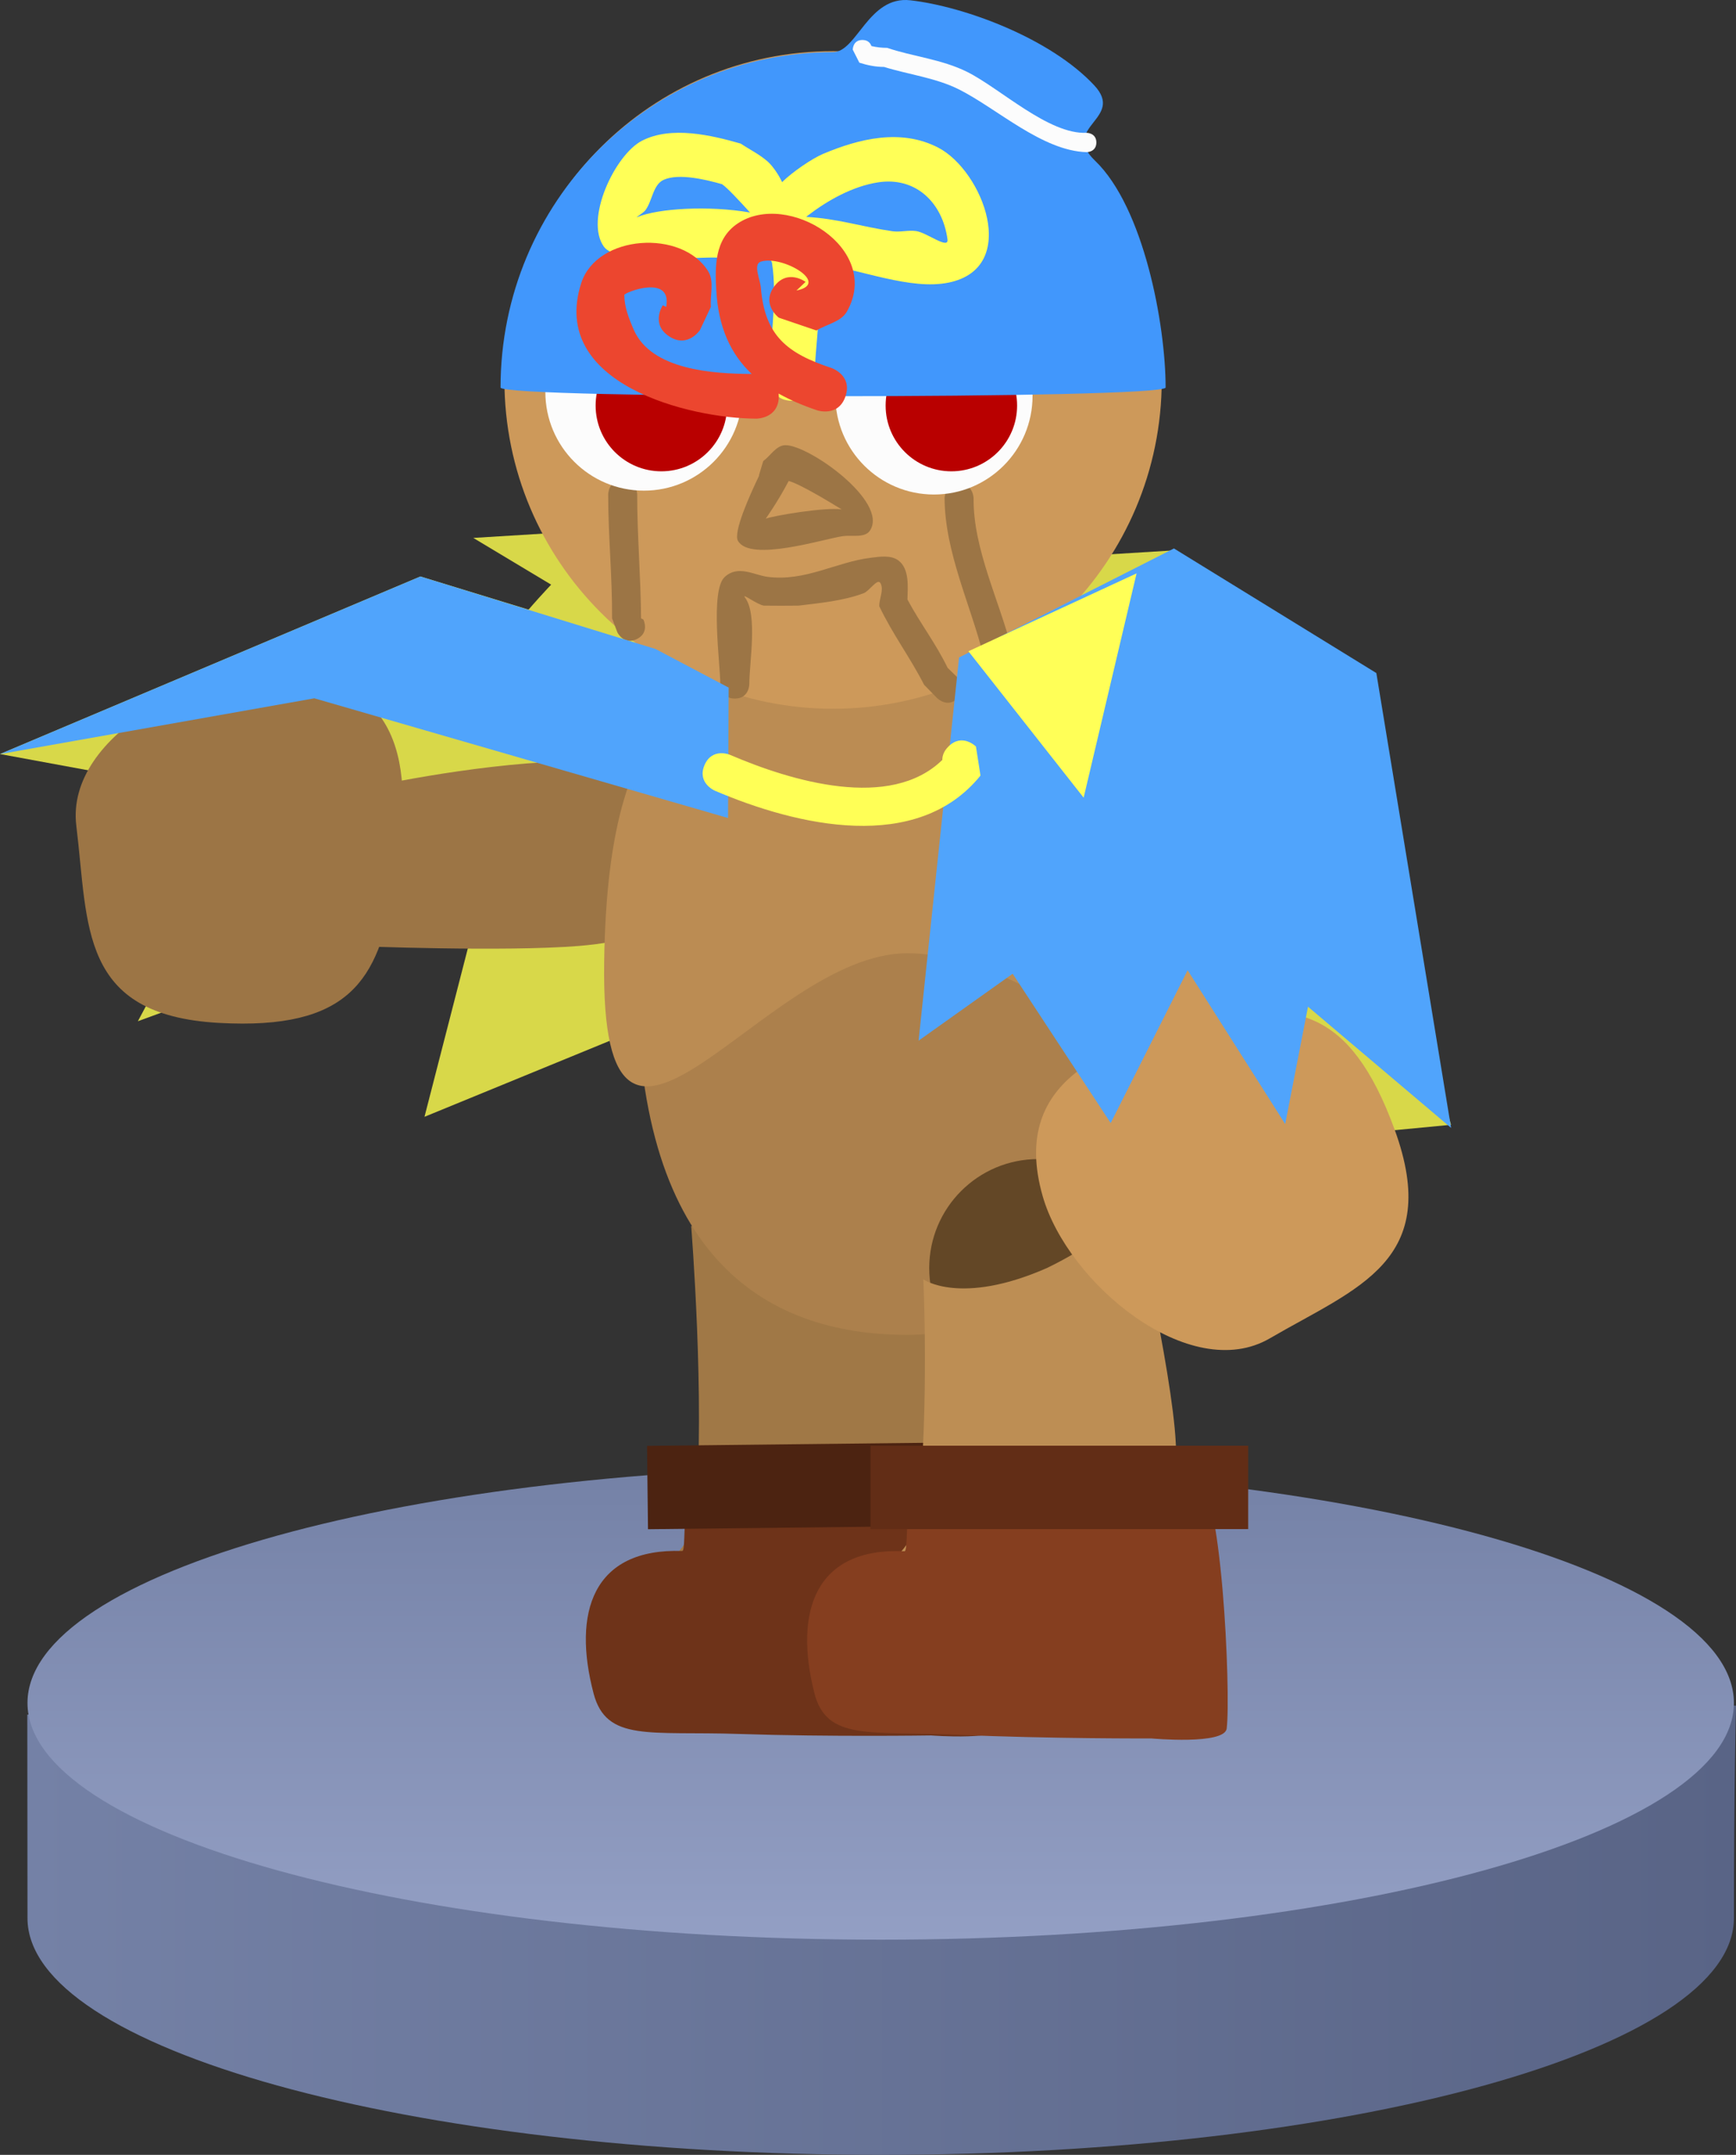 <svg version="1.1" xmlns="http://www.w3.org/2000/svg" xmlns:xlink="http://www.w3.org/1999/xlink" width="121.063" height="150.206" viewBox="0,0,121.063,150.206"><rect x="0" y="0" width="121.063" height="150.206" fill="#333333" stroke="none"/><defs><linearGradient x1="180.988" y1="247.167" x2="300.147" y2="247.167" gradientUnits="userSpaceOnUse" id="color-1"><stop offset="0" stop-color="#7481a6"/><stop offset="1" stop-color="#596486"/></linearGradient><linearGradient x1="240.5" y1="217" x2="240.5" y2="250" gradientUnits="userSpaceOnUse" id="color-2"><stop offset="0" stop-color="#7481a6"/><stop offset="1" stop-color="#939fc4"/></linearGradient></defs><g transform="translate(-179.083,-114.794)"><g data-paper-data="{&quot;isPaintingLayer&quot;:true}" fill-rule="nonzero" stroke="none" stroke-linecap="butt" stroke-linejoin="miter" stroke-miterlimit="10" stroke-dasharray="" stroke-dashoffset="0" style="mix-blend-mode: normal"><g data-paper-data="{&quot;origPos&quot;:null}" stroke-width="0"><path d="M300,248.5c0,9.113 -26.639,16.5 -59.5,16.5c-32.861,0 -59.5,-7.387 -59.5,-16.5c0,-3.062 -0.012,-14.185 -0.012,-14.185l60.179,-4.982l58.98,4.359c0,0 -0.147,5.695 -0.147,14.808z" data-paper-data="{&quot;origPos&quot;:null}" fill="url(#color-1)"/><path d="M300,233.5c0,9.113 -26.639,16.5 -59.5,16.5c-32.861,0 -59.5,-7.387 -59.5,-16.5c0,-9.113 26.639,-16.5 59.5,-16.5c32.861,0 59.5,7.387 59.5,16.5z" data-paper-data="{&quot;origPos&quot;:null}" fill="url(#color-2)"/></g><g><path d="M252.264,157.284l-5.429,-3.257l14.115,-0.869v8.252c0,0 -10.964,2.675 -12.783,2.082c-1.401,-0.457 4.097,-6.208 4.097,-6.208z" fill="#d8d849" stroke-width="0"/><path d="M217.519,155.547l-5.429,-3.257l14.115,-0.869v8.252c0,0 -10.964,2.675 -12.783,2.082c-1.401,-0.457 4.097,-6.208 4.097,-6.208z" fill="#d8d849" stroke-width="0"/><path d="M228.767,184.407l-20.082,8.235l3.973,-15.428l-23.96,8.765l8.181,-15.345l-17.796,-3.279l29.316,-12.378l24.104,7.383l2.823,26.71z" data-paper-data="{&quot;index&quot;:null}" fill="#d8d849" stroke-width="0"/><path d="M266.596,194.501v-13.029h10.206l3.474,11.726z" fill="#d8d849" stroke-width="0"/><g fill="#9c7545" stroke-width="0"><path d="M229.196,173.862c0.291,3.567 -3.18,6.334 -9.713,6.867c-5.254,0.429 -15.572,0.012 -15.572,0.012l-0.75,-10.716c0,0 6.13,-1.482 12.663,-2.015c6.533,-0.533 13.081,2.284 13.372,5.852z" data-paper-data="{&quot;origRot&quot;:0,&quot;origPos&quot;:null}"/><path d="M194.346,186.096c-9.761,-0.547 -9.087,-6.766 -9.941,-13.742c-0.782,-6.393 9.079,-11.45 15.371,-10.639c8.672,1.118 7.808,8.907 6.742,15.138c-1.066,6.231 -3.058,9.753 -12.172,9.243z" data-paper-data="{&quot;origRot&quot;:0}"/></g><g stroke-width="0"><path d="M227.584,220.286c0.688,-7.77 -0.3,-20.031 -0.3,-20.031c0,0 3.889,-0.362 7.732,-0.216c3.883,0.189 7.799,0.92 7.799,0.92c0,0 2.383,9.19 2.677,14.201c0.235,4.008 0.557,5.994 1.03,7.52c1.318,4.253 4.626,6.313 0.713,8.437c-5.746,3.119 -10.697,3.371 -16.923,1.376c-5.026,-1.611 -6.408,-3.817 -6.784,-6.894c-0.093,-0.761 3.76,-1.952 4.058,-5.314z" data-paper-data="{&quot;origPos&quot;:null}" fill="#a07846"/><path d="M220.476,232.831c-1.475,-5.602 -0.083,-10.135 6.184,-9.925c0.399,0.013 -0.438,-6.208 2.392,-5.503c4.371,1.089 14.447,-0.579 17.798,0.008c1.882,-0.002 2.685,15.199 2.414,17.602c-0.131,1.161 -5.241,0.751 -5.241,0.751c0,0 -7.104,0.107 -13.371,-0.103c-6.268,-0.21 -9.281,0.572 -10.177,-2.83z" data-paper-data="{&quot;origPos&quot;:null}" fill="#6e3319"/><path d="M224.271,221.388l-0.065,-5.809l26.335,-0.293l0.065,5.809z" fill="#4c2311"/></g><g stroke-width="0"><path d="M238.503,161.335c5.464,0 11.538,-2.282 15.752,2.599c5.657,6.553 6.534,14.748 6.534,25.043c0,9.49 -8.324,18.864 -18.428,18.864c-10.104,0 -19.087,-5.628 -18.827,-25.401c0.255,-19.382 4.864,-21.105 14.968,-21.105z" data-paper-data="{&quot;origPos&quot;:null}" fill="#ac804c"/><path d="M238.503,161.335c5.464,0 11.538,-2.282 15.752,2.599c5.657,6.553 9.433,11.491 9.433,21.786c0,9.49 -11.223,-4.48 -21.327,-4.48c-10.104,0 -21.407,20.431 -21.146,0.657c0.255,-19.382 7.184,-20.562 17.288,-20.562z" data-paper-data="{&quot;origPos&quot;:null}" fill="#bb8c53"/></g><path d="M243.884,203.187c0,-4.198 3.403,-7.6 7.6,-7.6c4.198,0 7.6,3.403 7.6,7.6c0,4.198 -3.403,7.6 -7.6,7.6c-4.198,0 -7.6,-3.403 -7.6,-7.6z" fill="#634726" stroke-width="0"/><g><g><path d="M214.259,141.279c0,-12.659 10.262,-22.92 22.92,-22.92c12.659,0 22.92,10.262 22.92,22.92c0,12.659 -10.262,22.92 -22.92,22.92c-12.659,0 -22.92,-10.262 -22.92,-22.92z" fill="#cd995a" stroke-width="0"/><path d="M249.385,161.764c-0.904,0.452 -1.357,-0.452 -1.357,-0.452l-0.346,-0.746c-0.9,-3.598 -2.703,-7.254 -2.727,-11.031c0,0 0,-1.011 1.011,-1.011c1.011,0 1.011,1.011 1.011,1.011c-0.028,3.562 1.818,7.146 2.666,10.541l0.193,0.332c0,0 0.452,0.904 -0.452,1.357z" fill="#9c7545" stroke-width="0.5"/><path d="M223.499,159.338c-0.904,0.452 -1.357,-0.452 -1.357,-0.452l-0.376,-0.992c0.022,-2.831 -0.27,-5.749 -0.27,-8.629c0,0 0,-1.011 1.011,-1.011c1.011,0 1.011,1.011 1.011,1.011c0,2.893 0.252,5.779 0.27,8.629l0.163,0.087c0,0 0.452,0.904 -0.452,1.357z" fill="#9c7545" stroke-width="0.5"/><path d="M217.114,142.119c0,-3.798 3.079,-6.876 6.876,-6.876c3.798,0 6.876,3.079 6.876,6.876c0,3.798 -3.079,6.876 -6.876,6.876c-3.798,0 -6.876,-3.079 -6.876,-6.876z" fill="#fcfcfc" stroke-width="0"/><path d="M237.338,142.389c0,-3.798 3.079,-6.876 6.876,-6.876c3.798,0 6.876,3.079 6.876,6.876c0,3.798 -3.079,6.876 -6.876,6.876c-3.798,0 -6.876,-3.079 -6.876,-6.876z" fill="#fcfcfc" stroke-width="0"/><path d="M240.844,143.063c0,-2.532 2.052,-4.584 4.584,-4.584c2.532,0 4.584,2.052 4.584,4.584c0,2.532 -2.052,4.584 -4.584,4.584c-2.532,0 -4.584,-2.052 -4.584,-4.584z" fill="#b90000" stroke-width="0"/><path d="M220.62,143.063c0,-2.532 2.052,-4.584 4.584,-4.584c2.532,0 4.584,2.052 4.584,4.584c0,2.532 -2.052,4.584 -4.584,4.584c-2.532,0 -4.584,-2.052 -4.584,-4.584z" fill="#b90000" stroke-width="0"/><path d="M213.99,141.806c0,-12.911 10.383,-23.377 23.19,-23.377c1.661,0 2.462,-3.949 5.388,-3.615c3.794,0.434 9.766,2.655 12.822,5.927c2.183,2.338 -2.409,2.892 0.051,5.248c3.41,3.265 4.928,11.443 4.928,15.816c0,0.81 -46.38,0.81 -46.38,0z" fill="#4197fc" stroke-width="0"/><path d="M239.226,117.581c0.395,0 0.559,0.232 0.626,0.424c0.36,0.085 0.732,0.124 1.099,0.124c1.765,0.605 3.798,0.788 5.581,1.678c2.31,1.153 5.68,4.371 8.333,4.246c0,0 0.674,0 0.674,0.674c0,0.674 -0.674,0.674 -0.674,0.674c-3.103,-0.089 -6.243,-3.039 -8.925,-4.383c-1.603,-0.803 -3.62,-1.057 -5.205,-1.558c-0.583,0 -1.169,-0.116 -1.723,-0.296l-0.461,-0.909c0,0 0,-0.674 0.674,-0.674z" fill="#fcfcfc" stroke-width="0.5"/><path d="M245.873,163.463c-0.715,0.715 -1.43,0 -1.43,0l-0.914,-0.933c-0.987,-1.928 -2.193,-3.517 -3.13,-5.482c-0.009,-0.532 0.336,-1.12 0.092,-1.593c-0.209,-0.406 -0.756,0.53 -1.184,0.691c-1.416,0.532 -3.065,0.685 -4.542,0.864c-0.083,0.01 -2.321,0.01 -2.404,0c-0.474,-0.058 -1.605,-0.94 -1.319,-0.558c0.889,1.188 0.296,4.529 0.296,6.026c0,0 -0,1.011 -1.011,1.011c-1.011,0 -1.011,-1.011 -1.011,-1.011c0,-1.357 -0.719,-6.501 0.296,-7.456c0.933,-0.878 2.065,-0.139 2.996,-0.019c2.64,0.34 4.767,-1.028 7.194,-1.329c0.642,-0.08 1.415,-0.201 1.933,0.187c0.793,0.595 0.648,1.887 0.631,2.722c0.893,1.669 1.972,3.05 2.802,4.764l0.704,0.685c0,0 0.715,0.715 0,1.43z" fill="#9c7545" stroke-width="0.5"/><path d="M237.779,150.302c-0.847,-0.518 -2.879,-1.756 -3.695,-1.983c-0.784,1.5 -1.613,2.636 -1.6,2.631c0.495,-0.199 4.103,-0.818 5.295,-0.648zM232.015,147.962c-0.002,-0.029 -0.002,-0.045 -0.002,-0.045l0.296,-0.985c0.508,-0.368 0.897,-1.083 1.524,-1.105c1.598,-0.058 7.237,3.93 5.92,5.948c-0.349,0.535 -1.243,0.304 -1.876,0.389c-1.304,0.176 -6.471,1.844 -7.332,0.329c-0.338,-0.595 0.802,-3.139 1.469,-4.531z" fill="#9c7545" stroke-width="0.5"/></g><path d="M236.137,133.14c0.364,2.399 -0.255,6.169 -0.255,8.033c0,0 0,1.558 -1.558,1.558c-1.558,0 -1.558,-1.558 -1.558,-1.558c0,-2.493 0.541,-5.634 0.154,-8.049c-0.089,-0.555 -1.122,-0.089 -1.684,-0.117c-0.669,-0.033 -1.326,-0.204 -1.994,-0.249c-1.482,-0.1 -7.127,0.529 -8.05,-0.773c-1.357,-1.915 0.782,-6.404 2.65,-7.375c2.048,-1.065 4.874,-0.387 6.898,0.195c0.631,0.421 1.329,0.757 1.894,1.263c0.317,0.284 0.752,0.895 0.989,1.422c0.727,-0.718 2.099,-1.647 2.845,-1.963c2.526,-1.068 5.438,-1.788 8.04,-0.444c3.106,1.604 5.749,8.389 0.722,9.411c-2.654,0.539 -6.093,-0.904 -9.096,-1.354zM231.388,129.608c-0.782,-0.861 -1.601,-1.74 -1.954,-1.975c-1.047,-0.296 -2.996,-0.79 -4.069,-0.304c-0.752,0.341 -0.783,1.462 -1.277,2.124c-0.146,0.195 -0.785,0.563 -0.559,0.47c1.462,-0.6 4.948,-0.819 7.859,-0.315zM235.303,129.913c2.155,0.111 3.86,0.684 6.001,0.998c0.549,0.081 1.115,-0.087 1.665,-0.011c0.747,0.103 2.29,1.324 2.189,0.576c-0.345,-2.549 -2.206,-4.383 -4.851,-3.97c-1.763,0.275 -3.496,1.248 -4.881,2.306c-0.042,0.032 -0.083,0.066 -0.123,0.101z" fill="#ffff57" stroke-width="0.5"/><path d="M233.079,134.755c0.935,-1.246 2.181,-0.312 2.181,-0.312l-0.634,0.601c2.407,-0.481 -0.97,-2.472 -2.472,-2.017c-0.58,0.176 -0.062,1.214 -0.012,1.818c0.278,3.351 1.825,4.575 4.92,5.598c0,0 1.478,0.493 0.985,1.97c-0.493,1.478 -1.97,0.985 -1.97,0.985c-0.99,-0.333 -1.891,-0.716 -2.693,-1.169c0.005,0.06 0.008,0.124 0.008,0.19c0,1.558 -1.558,1.558 -1.558,1.558c-4.627,-0.007 -14.482,-2.4 -12.22,-9.445c1.094,-3.407 7.046,-3.771 8.858,-0.823c0.434,0.706 0.123,1.653 0.184,2.48l-0.76,1.612c0,0 -0.864,1.296 -2.16,0.432c-1.296,-0.864 -0.432,-2.16 -0.432,-2.16l0.237,0.116c0.426,-2.336 -2.922,-0.998 -2.921,-0.836c0.002,0.838 0.324,1.657 0.659,2.425c1.225,2.812 5.538,3.071 8.225,3.084c-1.461,-1.387 -2.327,-3.248 -2.47,-5.822c-0.089,-1.61 -0.145,-3.567 1.484,-4.662c3.482,-2.341 10.111,1.737 7.627,6.132c-0.41,0.726 -1.416,0.881 -2.124,1.322l-2.628,-0.895c0,0 -1.246,-0.935 -0.312,-2.181z" fill="#ec462f" stroke-width="0.5"/></g><g stroke-width="0"><path d="M243.115,220.313c0.774,-7.762 0.357,-16.342 0.357,-16.342c0,0 2.59,1.853 8.602,-0.781c6.269,-3.025 5.834,-5.508 5.834,-5.508c0,0 2.932,12.69 3.17,17.704c0.19,4.01 0.49,6 0.946,7.531c1.27,4.268 4.556,6.364 0.619,8.445c-5.78,3.055 -10.734,3.252 -16.937,1.187c-5.008,-1.667 -6.365,-3.888 -6.707,-6.969c-0.085,-0.762 3.782,-1.91 4.117,-5.268z" data-paper-data="{&quot;origPos&quot;:null}" fill="#bd8e54"/><path d="M235.867,232.778c-1.412,-5.618 0.03,-10.135 6.294,-9.855c0.399,0.018 -0.369,-6.213 2.453,-5.476c4.359,1.138 14.453,-0.419 17.797,0.206c1.882,0.019 2.516,15.228 2.218,17.628c-0.144,1.16 -5.249,0.692 -5.249,0.692c0,0 -7.104,0.028 -13.369,-0.252c-6.265,-0.28 -9.287,0.469 -10.145,-2.943z" data-paper-data="{&quot;origPos&quot;:null}" fill="#853e1f"/><path d="M239.79,221.378v-5.81h26.337v5.81z" fill="#622d16"/></g><g fill="#cd995a" stroke-width="0"><path d="M251.332,166.34c3.162,-1.676 7.076,0.42 10.145,6.21c2.469,4.658 6.162,14.301 6.162,14.301l-9.548,4.922c0,0 -3.783,-5.046 -6.853,-10.837c-3.07,-5.791 -3.069,-12.92 0.094,-14.596z" data-paper-data="{&quot;origRot&quot;:0,&quot;origPos&quot;:null}"/><path d="M276.337,193.523c3.353,9.183 -2.626,11.021 -8.698,14.56c-5.564,3.244 -14.105,-3.819 -15.845,-9.918c-2.399,-8.408 5.098,-10.691 11.244,-12.173c6.146,-1.483 10.168,-1.043 13.299,7.531z" data-paper-data="{&quot;origRot&quot;:0}"/></g><g stroke-width="0"><path d="M243.143,187.334l2.823,-26.71l14.984,-7.6l14.115,8.686l5.212,31.704l-9.978,-8.447l-1.59,8.179l-6.805,-10.72l-5.365,10.65l-6.836,-10.407z" fill="#50a4fc"/><path d="M254.653,170.397l-8.035,-10.206l11.726,-5.429z" fill="#ffff57"/></g><path d="M229.853,171.813l-28.848,-8.343l-21.922,3.887l29.316,-12.378l16.404,5.056l5.095,2.689z" data-paper-data="{&quot;index&quot;:null}" fill="#50a4fc" stroke-width="0"/><path d="M244.797,167.765c-0.002,-0.287 0.103,-0.61 0.426,-0.934c0.96,-0.96 1.919,0 1.919,0l0.317,2.025c-4.408,5.449 -12.744,3.527 -18.532,1.051c0,0 -1.247,-0.535 -0.713,-1.782c0.535,-1.247 1.782,-0.713 1.782,-0.713c4.311,1.851 11.177,3.89 14.8,0.353z" fill="#ffff56" stroke-width="0.5"/></g></g></g></svg>